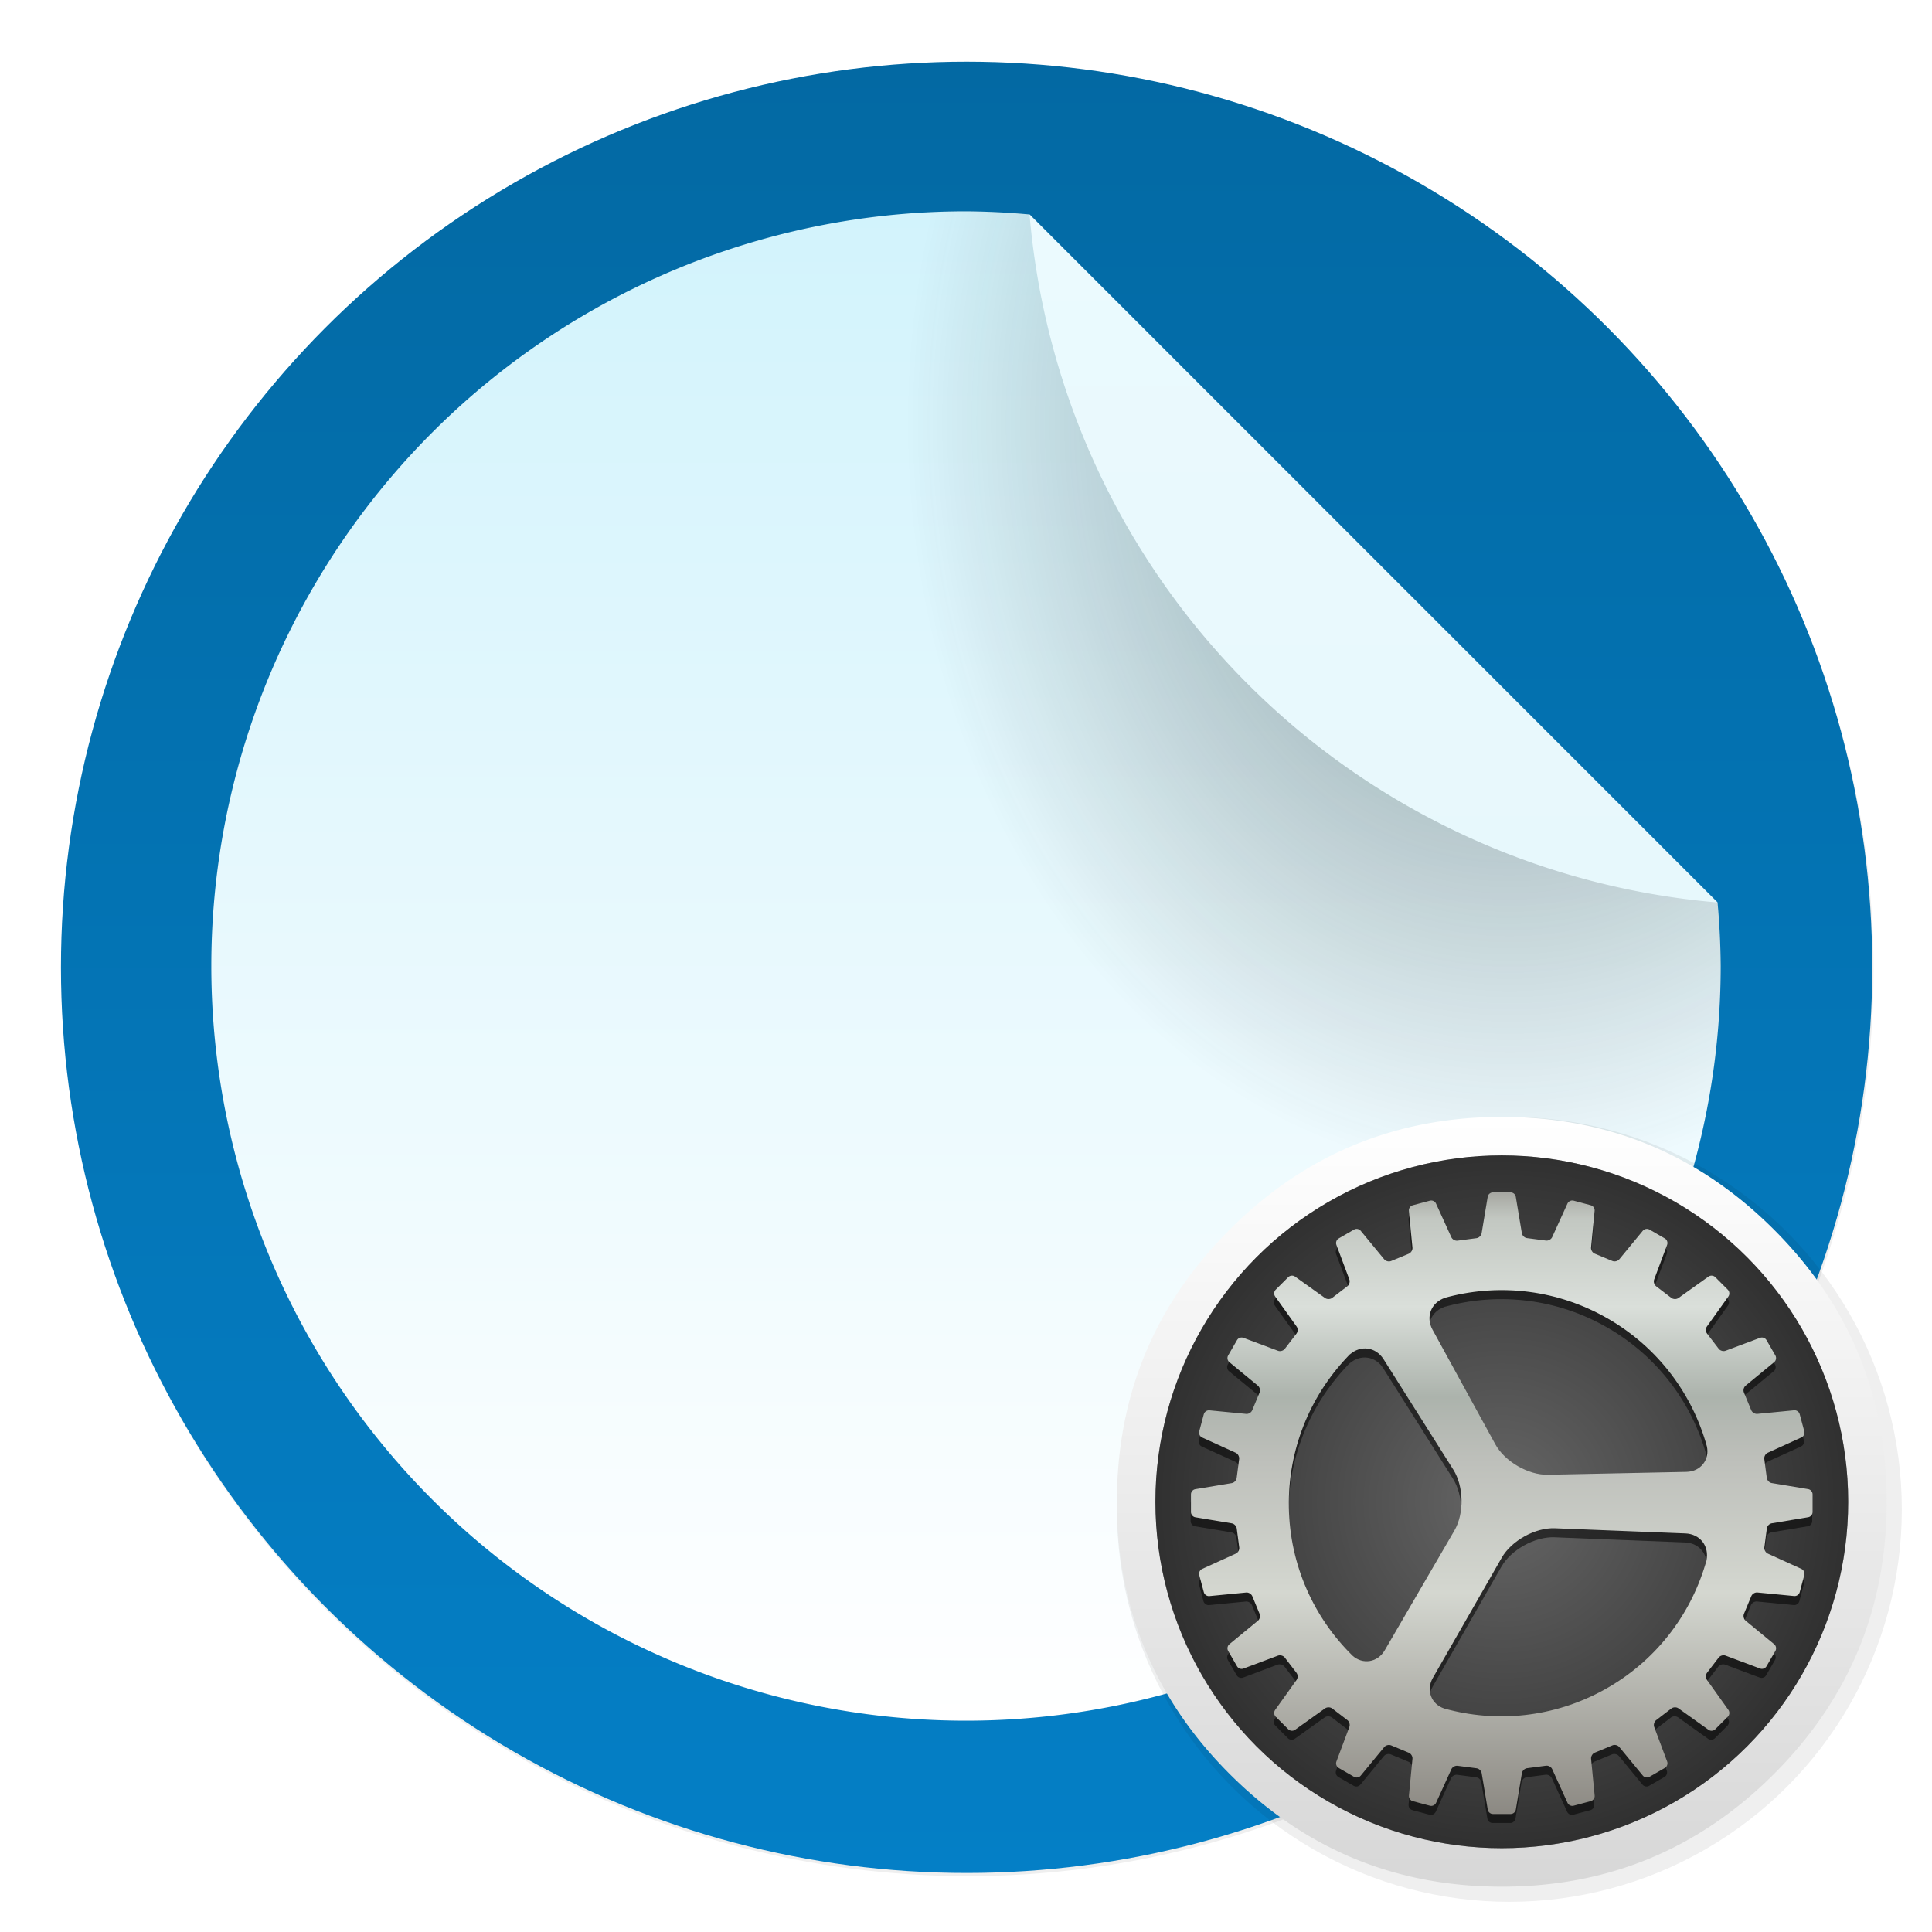 <svg xmlns="http://www.w3.org/2000/svg" width="64" height="64"><defs><linearGradient id="b" x1="32.02" x2="32.02" y1="2.043" y2="62.045" gradientUnits="userSpaceOnUse"><stop offset="0" stop-color="#0369a3"/><stop offset="1" stop-color="#047fc6"/></linearGradient><linearGradient id="d" x1="32" x2="32" y1="7" y2="57" gradientUnits="userSpaceOnUse"><stop offset="0" stop-color="#d2f3fc"/><stop offset="1" stop-color="#fff"/></linearGradient><linearGradient id="f" x1="45.501" x2="45.501" y1="7.106" y2="29.896" gradientUnits="userSpaceOnUse"><stop offset="0" stop-color="#ebfafe"/><stop offset="1" stop-color="#e7f8fc"/></linearGradient><linearGradient id="h" x1="499.95" x2="499.95" y1="2.008" y2="1026" gradientTransform="translate(2 2)scale(.996)" gradientUnits="userSpaceOnUse"><stop offset="0" stop-color="#fff"/><stop offset="1" stop-color="#d7d7d7"/></linearGradient><linearGradient id="k" x1="2331.3" x2="2331.3" y1="435.51" y2="45.726" gradientTransform="translate(-5700.6 -128.41)scale(2.668)" gradientUnits="userSpaceOnUse"><stop offset=".058" stop-color="#807c76"/><stop offset=".385" stop-color="#d4d7d0"/><stop offset=".558" stop-color="#bdbfba"/><stop offset=".635" stop-color="#acb3ac"/><stop offset=".75" stop-color="#dadfda"/><stop offset=".863" stop-color="#c2c7c1"/><stop offset=".941" stop-color="#7f7a75"/></linearGradient><filter id="a" width="1.072" height="1.072" x="-.036" y="-.036" color-interpolation-filters="sRGB"><feGaussianBlur stdDeviation=".42"/></filter><filter id="c" width="1.072" height="1.072" x="-.036" y="-.036" color-interpolation-filters="sRGB"><feGaussianBlur stdDeviation=".75"/></filter><filter id="j" width="1.096" height="1.096" x="-.048" y="-.048" color-interpolation-filters="sRGB"><feGaussianBlur stdDeviation="6.174"/></filter><filter id="g" width="1.12" height="1.12" x="-.06" y="-.06" color-interpolation-filters="sRGB"><feGaussianBlur stdDeviation=".65"/></filter><radialGradient id="e" cx="38.066" cy="26.192" r="25" gradientTransform="matrix(-.8 0 0 -1 80.453 40.192)" gradientUnits="userSpaceOnUse"><stop offset="0" stop-color="#1e353c" stop-opacity=".485"/><stop offset="1" stop-color="#191919" stop-opacity="0"/></radialGradient><radialGradient id="i" cx="512.01" cy="512.01" r="470.16" gradientTransform="translate(12.152 12.141)scale(.976)" gradientUnits="userSpaceOnUse"><stop offset="0" stop-opacity="0"/><stop offset="1" stop-opacity=".526"/></radialGradient></defs><circle cx="400.57" cy="531.8" r="14" filter="url(#a)" opacity=".25" transform="translate(-826.36 -1107.5)scale(2.143)"/><g stroke-width="1.571"><circle cx="32.02" cy="32.044" r="30.001" fill="url(#b)"/><path d="M32 7A25 25 0 0 0 7 32a25 25 0 0 0 25 25 25 25 0 0 0 25-25 25 25 0 0 0-.104-2.103L34.106 7.105A25 25 0 0 0 32 7" filter="url(#c)" opacity=".25"/><circle cx="32.02" cy="32.044" r="30.001" fill="none"/><path fill="url(#d)" d="M32 7A25 25 0 0 0 7 32a25 25 0 0 0 25 25 25 25 0 0 0 25-25 25 25 0 0 0-.104-2.103L34.106 7.105A25 25 0 0 0 32 7"/></g><path fill="url(#e)" d="M32 7A25 25 0 0 0 7 32a25 25 0 0 0 25 25 25 25 0 0 0 25-25 25 25 0 0 0-.104-2.103L34.106 7.105A25 25 0 0 0 32 7"/><path fill="url(#f)" d="M56.896 29.896 34.105 7.105a25 25 0 0 0 22.791 22.791"/><circle cx="50" cy="50" r="13" filter="url(#g)" opacity=".25" style="paint-order:stroke markers fill"/><g stroke-width="2.308" image-rendering="optimizeSpeed" transform="translate(36.949 36.949)scale(.025)"><path fill="url(#h)" d="M984.88 316.75q-9.292-22.529-20.962-44.139a452 452 0 0 0-13.938-24.203c-21.124-34.252-46.894-66.614-77.311-97.029-99.568-99.568-219.83-149.38-360.67-149.38-140.85 0-261.05 49.811-360.61 149.38-99.569 99.572-149.38 219.78-149.38 360.61s49.811 261.11 149.38 360.67c99.568 99.568 219.78 149.32 360.61 149.32 140.84 0 261.11-49.758 360.67-149.32 54.836-54.89 94.598-116.04 119.23-183.42 20.043-54.943 30.092-113.99 30.092-177.25 0-48.515-5.889-94.598-17.72-138.25a657 657 0 0 0-4.214-14.695 498 498 0 0 0-15.18-42.302z"/><circle cx="512" cy="511.99" r="458.99" fill="#666" color="#000"/><circle cx="512" cy="511.99" r="458.99" fill="url(#i)" color="#000"/><path fill="#050505" d="m2410.5 116.88-6.45 17.23c-.42 1.13.01 2.63.96 3.36l7.59 5.81c.93.71 2.52.75 3.5.05l14.96-10.68c.98-.7 2.47-.58 3.32.28l6.27 6.27c.87.87.98 2.34.28 3.32l-10.68 14.95c-.7.98-.67 2.55.06 3.5l5.82 7.59c.71.93 2.24 1.38 3.36.96l17.21-6.45c1.13-.42 2.53.08 3.13 1.13l4.43 7.67c.62 1.07.34 2.51-.59 3.28l-14.2 11.69c-.93.77-1.31 2.29-.85 3.39l3.65 8.83c.45 1.08 1.8 1.91 3 1.8l18.31-1.78c1.2-.12 2.43.73 2.74 1.9l2.29 8.56c.32 1.19-.32 2.51-1.42 3.01l-16.75 7.62c-1.1.5-1.86 1.87-1.7 3.06l1.25 9.47c.15 1.16 1.25 2.31 2.44 2.51l18.14 3.02c1.19.2 2.15 1.34 2.15 2.54v8.86c0 1.23-.96 2.35-2.15 2.54l-18.12 3.02c-1.19.2-2.28 1.32-2.43 2.51l-1.24 9.48c-.15 1.16.61 2.56 1.7 3.06l16.72 7.61c1.09.5 1.73 1.85 1.42 3.01l-2.29 8.56c-.32 1.19-1.54 2.02-2.74 1.9l-18.29-1.77c-1.2-.12-2.54.69-3 1.8l-3.67 8.83c-.45 1.08-.08 2.63.85 3.39l14.2 11.69c.93.77 1.2 2.23.59 3.28l-4.43 7.67c-.62 1.07-2.01 1.55-3.14 1.13l-17.23-6.45c-1.13-.42-2.63.01-3.36.96l-5.81 7.59c-.71.93-.75 2.52-.05 3.5l10.68 14.96c.7.98.58 2.47-.28 3.32l-6.27 6.27c-.87.87-2.34.98-3.32.28l-14.95-10.68c-.98-.7-2.55-.67-3.5.06l-7.59 5.82c-.93.71-1.38 2.24-.96 3.36l6.45 17.21c.42 1.13-.08 2.53-1.13 3.13l-7.67 4.43c-1.07.62-2.51.34-3.28-.59l-11.69-14.2c-.77-.93-2.29-1.31-3.39-.85l-8.83 3.65c-1.08.45-1.91 1.8-1.8 3l1.78 18.31c.12 1.2-.73 2.43-1.9 2.74l-8.56 2.29c-1.19.32-2.51-.32-3.01-1.42l-7.62-16.75c-.5-1.1-1.87-1.86-3.06-1.7l-9.47 1.25c-1.16.15-2.31 1.25-2.51 2.44l-3.02 18.14c-.2 1.19-1.34 2.15-2.54 2.15h-8.86c-1.23 0-2.35-.96-2.54-2.15l-3.02-18.12c-.2-1.19-1.32-2.28-2.51-2.43l-9.48-1.24c-1.16-.15-2.56.61-3.06 1.7l-7.61 16.72c-.5 1.09-1.85 1.73-3.01 1.42l-8.56-2.29c-1.19-.32-2.02-1.54-1.9-2.74l1.77-18.29c.12-1.2-.69-2.54-1.8-3l-8.83-3.67c-1.08-.45-2.63-.08-3.39.85l-11.69 14.2c-.77.93-2.23 1.2-3.28.59l-7.67-4.43c-1.07-.62-1.55-2.01-1.13-3.14l6.45-17.23c.42-1.13-.01-2.63-.96-3.36l-7.59-5.81c-.93-.71-2.52-.75-3.5-.05l-14.96 10.68c-.98.7-2.47.58-3.32-.28l-6.27-6.27c-.87-.87-.98-2.34-.28-3.32l10.68-14.95c.7-.98.67-2.55-.06-3.5l-5.82-7.59c-.71-.93-2.24-1.38-3.36-.96l-17.21 6.45c-1.13.42-2.53-.08-3.13-1.13l-4.43-7.67c-.62-1.07-.34-2.51.59-3.28l14.2-11.69c.93-.77 1.31-2.29.85-3.39l-3.65-8.83c-.45-1.08-1.8-1.91-3-1.8l-18.31 1.78c-1.2.12-2.43-.73-2.74-1.9l-2.29-8.56c-.32-1.19.32-2.51 1.42-3.01l16.75-7.62c1.1-.5 1.86-1.87 1.7-3.06l-1.25-9.47c-.15-1.16-1.25-2.31-2.44-2.51l-18.14-3.02c-1.19-.2-2.15-1.34-2.15-2.54v-8.86c0-1.23.96-2.35 2.15-2.54l18.12-3.02c1.19-.2 2.28-1.32 2.43-2.51l1.24-9.48c.15-1.16-.61-2.56-1.7-3.06l-16.72-7.61c-1.09-.5-1.73-1.85-1.42-3.01l2.29-8.56c.32-1.19 1.54-2.02 2.74-1.9l18.29 1.77c1.2.12 2.54-.69 3-1.8l3.67-8.83c.45-1.08.08-2.63-.85-3.39l-14.2-11.69c-.93-.77-1.2-2.23-.59-3.28l4.43-7.67c.62-1.07 2.01-1.55 3.14-1.13l17.23 6.45c1.13.42 2.63-.01 3.36-.96l5.81-7.59c.71-.93.75-2.52.05-3.5l-10.68-14.96c-.7-.98-.58-2.47.28-3.32l6.27-6.27c.87-.87 2.34-.98 3.32-.28l14.95 10.68c.98.7 2.55.67 3.5-.06l7.59-5.82c.93-.71 1.38-2.24.96-3.36l-6.45-17.21c-.42-1.13.08-2.53 1.13-3.13l7.67-4.43c1.07-.62 2.51-.34 3.28.59l11.69 14.2c.77.93 2.29 1.31 3.39.85l8.83-3.65c1.08-.45 1.91-1.8 1.8-3l-1.78-18.31c-.12-1.2.73-2.43 1.9-2.74l8.56-2.29c1.19-.32 2.51.32 3.01 1.42l7.62 16.75c.5 1.1 1.87 1.86 3.06 1.7l9.47-1.25c1.16-.15 2.31-1.25 2.51-2.44l3.02-18.14c.2-1.19 1.34-2.15 2.54-2.15h8.86c1.23 0 2.35.96 2.54 2.15l3.02 18.12c.2 1.19 1.32 2.28 2.51 2.43l9.48 1.24c1.16.15 2.56-.61 3.06-1.7l7.61-16.72c.5-1.09 1.85-1.73 3.01-1.42l8.56 2.29c1.19.32 2.02 1.54 1.9 2.74l-1.77 18.29c-.12 1.2.69 2.54 1.8 3l8.83 3.67c1.08.45 2.63.08 3.39-.85l11.69-14.2c.77-.93 2.23-1.2 3.28-.59l7.67 4.43c1.07.62 1.55 2.01 1.13 3.14m-29.36 36.71c-24.86-14.36-53.13-17.48-78.92-10.94-4.97 1.26-2.05.57-2.05.57-6.92 2.36-9.68 9.49-6.19 15.85 0 0-2.01-3.67.16.28 10.34 18.87 31.04 56.63 31.04 56.63 4.68 8.54 16.37 15.3 26.12 15.1 0 0 45.86-.95 68.8-1.43 4.26-.09 0 0 0 0 7.06-.15 11.65-6.09 10.11-12.74-7.16-25.78-24.05-48.88-49.06-63.32zm-1.73 184.17c25.11-13.92 42.34-36.54 50.02-62.02 1.48-4.91.57-2.05.57-2.05 1.54-7.15-3.15-13.18-10.4-13.47 0 0 4.18.17-.32-.01-21.5-.85-64.52-2.56-64.52-2.56-9.73-.39-21.55 6.15-26.4 14.61 0 0-22.8 39.8-34.21 59.71-2.12 3.7 0 0 0 0-3.51 6.13-.77 13.12 5.72 15.23 0 0-4.1-1.14 0 0 25.79 7.14 54.29 4.56 79.54-9.44m-125.19-16.85c5.07 4.57 12.5 3.44 16.05-2.67 0 0-2.14 3.68 0 0 11.54-19.83 34.6-59.48 34.6-59.48 4.9-8.43 4.66-21.93-.54-30.17 0 0-22.99-36.41-34.48-54.6-2.41-3.81-.17-.27-.17-.27-3.87-6.13-11.44-7.18-16.86-2.27 0 0 2.02-2.22-1.49 1.52-18.22 19.39-29.2 45.62-28.7 74.33.5 28.87 12.52 54.84 31.6 73.6z" class="shp86" filter="url(#j)" opacity=".75" transform="translate(-5700.6 -128.41)scale(2.668)"/><path fill="url(#k)" d="m731.1 171.44-17.21 45.973c-1.12 3.015.027 7.017 2.562 8.965l20.252 15.502c2.48 1.895 6.723 2.001 9.338.134l39.916-28.496c2.615-1.868 6.59-1.548 8.859.747l16.73 16.73c2.32 2.321 2.614 6.243.747 8.858l-28.496 39.89c-1.868 2.615-1.788 6.804.16 9.339l15.529 20.252c1.894 2.481 5.977 3.682 8.965 2.561l45.92-17.21c3.015-1.12 6.75.214 8.351 3.015l11.82 20.465c1.655 2.855.908 6.698-1.574 8.752l-37.888 31.191c-2.481 2.055-3.495 6.11-2.268 9.045l9.74 23.56c1.2 2.882 4.802 5.097 8.004 4.803l48.855-4.75c3.202-.32 6.483 1.949 7.31 5.07l6.11 22.84c.855 3.176-.853 6.698-3.788 8.032l-44.692 20.332c-2.935 1.334-4.963 4.99-4.536 8.164l3.335 25.268c.4 3.095 3.336 6.164 6.51 6.698l48.402 8.058c3.175.533 5.736 3.575 5.736 6.777v23.64c0 3.282-2.561 6.27-5.736 6.777l-48.348 8.058c-3.175.534-6.084 3.522-6.484 6.697l-3.309 25.295c-.4 3.095 1.628 6.83 4.536 8.165l44.612 20.305c2.909 1.334 4.616 4.936 3.79 8.031l-6.111 22.84c-.854 3.175-4.109 5.39-7.31 5.07l-48.802-4.723c-3.202-.32-6.777 1.841-8.005 4.803l-9.792 23.56c-1.2 2.881-.213 7.017 2.268 9.045l37.888 31.191c2.482 2.055 3.202 5.95 1.574 8.752l-11.82 20.465c-1.654 2.855-5.363 4.135-8.378 3.015L808.4 715.78c-3.015-1.12-7.017.027-8.965 2.561l-15.502 20.252c-1.894 2.482-2.001 6.724-.133 9.339l28.496 39.916c1.867 2.615 1.547 6.59-.748 8.858l-16.73 16.73c-2.32 2.322-6.243 2.615-8.858.747l-39.89-28.496c-2.615-1.867-6.804-1.787-9.339.16l-20.252 15.53c-2.481 1.894-3.682 5.976-2.561 8.965l17.21 45.92c1.12 3.015-.214 6.75-3.015 8.351l-20.465 11.82c-2.855 1.655-6.697.907-8.752-1.574l-31.19-37.888c-2.055-2.481-6.111-3.495-9.046-2.268l-23.56 9.739c-2.882 1.2-5.096 4.803-4.803 8.005l4.75 48.855c.32 3.201-1.948 6.483-5.07 7.31l-22.84 6.11c-3.175.855-6.697-.853-8.031-3.788l-20.332-44.692c-1.335-2.935-4.99-4.963-8.165-4.536l-25.268 3.335c-3.095.4-6.164 3.335-6.697 6.51l-8.058 48.402c-.534 3.175-3.576 5.736-6.778 5.736h-23.64c-3.281 0-6.27-2.561-6.777-5.736l-8.058-48.348c-.533-3.176-3.522-6.084-6.697-6.484l-25.295-3.309c-3.095-.4-6.83 1.628-8.165 4.536l-20.305 44.612c-1.334 2.908-4.936 4.616-8.03 3.789L394 908.64c-3.176-.854-5.39-4.11-5.07-7.311l4.722-48.801c.32-3.202-1.84-6.777-4.803-8.005l-23.56-9.792c-2.881-1.2-7.017-.213-9.045 2.268l-31.19 37.888c-2.055 2.481-5.95 3.202-8.753 1.574l-20.465-11.82c-2.855-1.654-4.135-5.363-3.015-8.378l17.21-45.973c1.121-3.015-.026-7.017-2.561-8.965l-20.252-15.502c-2.482-1.895-6.724-2.001-9.339-.134l-39.916 28.496c-2.615 1.868-6.59 1.548-8.858-.747l-16.73-16.73c-2.322-2.321-2.615-6.243-.747-8.858l28.496-39.89c1.867-2.615 1.787-6.804-.16-9.339l-15.53-20.252c-1.894-2.481-5.976-3.682-8.965-2.561l-45.92 17.21c-3.015 1.12-6.75-.214-8.351-3.015l-11.82-20.465c-1.654-2.855-.907-6.698 1.574-8.752l37.888-31.191c2.481-2.055 3.495-6.11 2.268-9.045l-9.739-23.56c-1.2-2.882-4.803-5.097-8.004-4.803l-48.855 4.75c-3.202.32-6.484-1.949-7.311-5.07l-6.11-22.84c-.854-3.176.853-6.698 3.788-8.032l44.692-20.332c2.935-1.334 4.963-4.99 4.536-8.164l-3.335-25.268c-.4-3.095-3.335-6.164-6.51-6.698l-48.401-8.058c-3.176-.533-5.737-3.575-5.737-6.777v-23.64c0-3.282 2.561-6.27 5.737-6.777l48.348-8.058c3.175-.534 6.083-3.522 6.483-6.697L164 455.23c.4-3.095-1.628-6.83-4.536-8.165l-44.612-20.305c-2.908-1.334-4.616-4.936-3.789-8.031l6.11-22.84c.854-3.175 4.11-5.39 7.311-5.07l48.801 4.723c3.202.32 6.777-1.841 8.005-4.803l9.792-23.56c1.2-2.882.214-7.017-2.268-9.045l-37.888-31.191c-2.481-2.055-3.202-5.95-1.574-8.752l11.82-20.465c1.654-2.855 5.363-4.135 8.378-3.015l45.973 17.21c3.015 1.12 7.018-.027 8.965-2.561l15.502-20.252c1.895-2.482 2.002-6.724.134-9.339l-28.496-39.916c-1.868-2.615-1.548-6.59.747-8.858l16.73-16.73c2.321-2.322 6.243-2.615 8.858-.748l39.89 28.496c2.615 1.868 6.804 1.788 9.339-.16l20.252-15.529c2.481-1.894 3.682-5.976 2.562-8.965l-17.21-45.92c-1.121-3.015.213-6.75 3.015-8.351l20.465-11.82c2.855-1.655 6.697-.907 8.751 1.574l31.191 37.888c2.055 2.481 6.11 3.495 9.046 2.268l23.56-9.739c2.881-1.2 5.096-4.803 4.802-8.005l-4.75-48.855c-.32-3.201 1.949-6.483 5.07-7.31l22.84-6.11c3.176-.855 6.698.853 8.032 3.788l20.332 44.692c1.334 2.935 4.99 4.963 8.165 4.536l25.268-3.335c3.095-.4 6.163-3.335 6.697-6.51l8.058-48.402c.533-3.175 3.575-5.736 6.777-5.736h23.64c3.282 0 6.27 2.561 6.777 5.736l8.058 48.348c.534 3.176 3.522 6.084 6.697 6.484l25.295 3.309c3.095.4 6.83-1.628 8.165-4.536l20.305-44.612c1.334-2.909 4.936-4.616 8.031-3.789l22.84 6.11c3.175.854 5.39 4.11 5.07 7.311l-4.723 48.801c-.32 3.202 1.841 6.777 4.803 8.005l23.56 9.792c2.882 1.2 7.017.213 9.045-2.268l31.191-37.888c2.055-2.481 5.95-3.202 8.752-1.574l20.465 11.82c2.855 1.654 4.136 5.363 3.015 8.378zm-78.338 97.95c-66.331-38.315-141.76-46.64-210.57-29.19-13.261 3.362-5.47 1.52-5.47 1.52-18.464 6.298-25.828 25.322-16.516 42.292 0 0-5.363-9.792.427.747 27.59 50.349 82.821 151.1 82.821 151.1 12.487 22.786 43.678 40.823 69.693 40.29 0 0 122.36-2.535 183.57-3.816 11.367-.24 0 0 0 0 18.837-.4 31.085-16.249 26.976-33.993-19.104-68.786-64.17-130.42-130.9-168.95zm-4.616 491.4c66.998-37.141 112.97-97.496 133.46-165.48 3.949-13.101 1.52-5.47 1.52-5.47 4.11-19.078-8.404-35.167-27.748-35.94 0 0 11.153.453-.854-.028-57.366-2.268-172.15-6.83-172.15-6.83-25.962-1.04-57.5 16.409-70.44 38.982 0 0-60.835 106.19-91.279 159.32-5.657 9.872 0 0 0 0-9.365 16.356-2.054 35.007 15.262 40.637 0 0-10.94-3.042 0 0 68.813 19.05 144.86 12.167 212.23-25.188zm-334.03-44.959c13.528 12.194 33.352 9.179 42.825-7.124 0 0-5.71 9.819 0 0 30.791-52.91 92.32-158.7 92.32-158.7 13.074-22.493 12.434-58.514-1.44-80.5 0 0-61.343-97.15-92-145.68-6.431-10.166-.454-.72-.454-.72-10.326-16.357-30.524-19.159-44.986-6.057 0 0 5.39-5.924-3.976 4.055-48.615 51.736-77.911 121.72-76.577 198.33 1.334 77.031 33.406 146.32 84.315 196.38z" class="shp86"/></g></svg>
